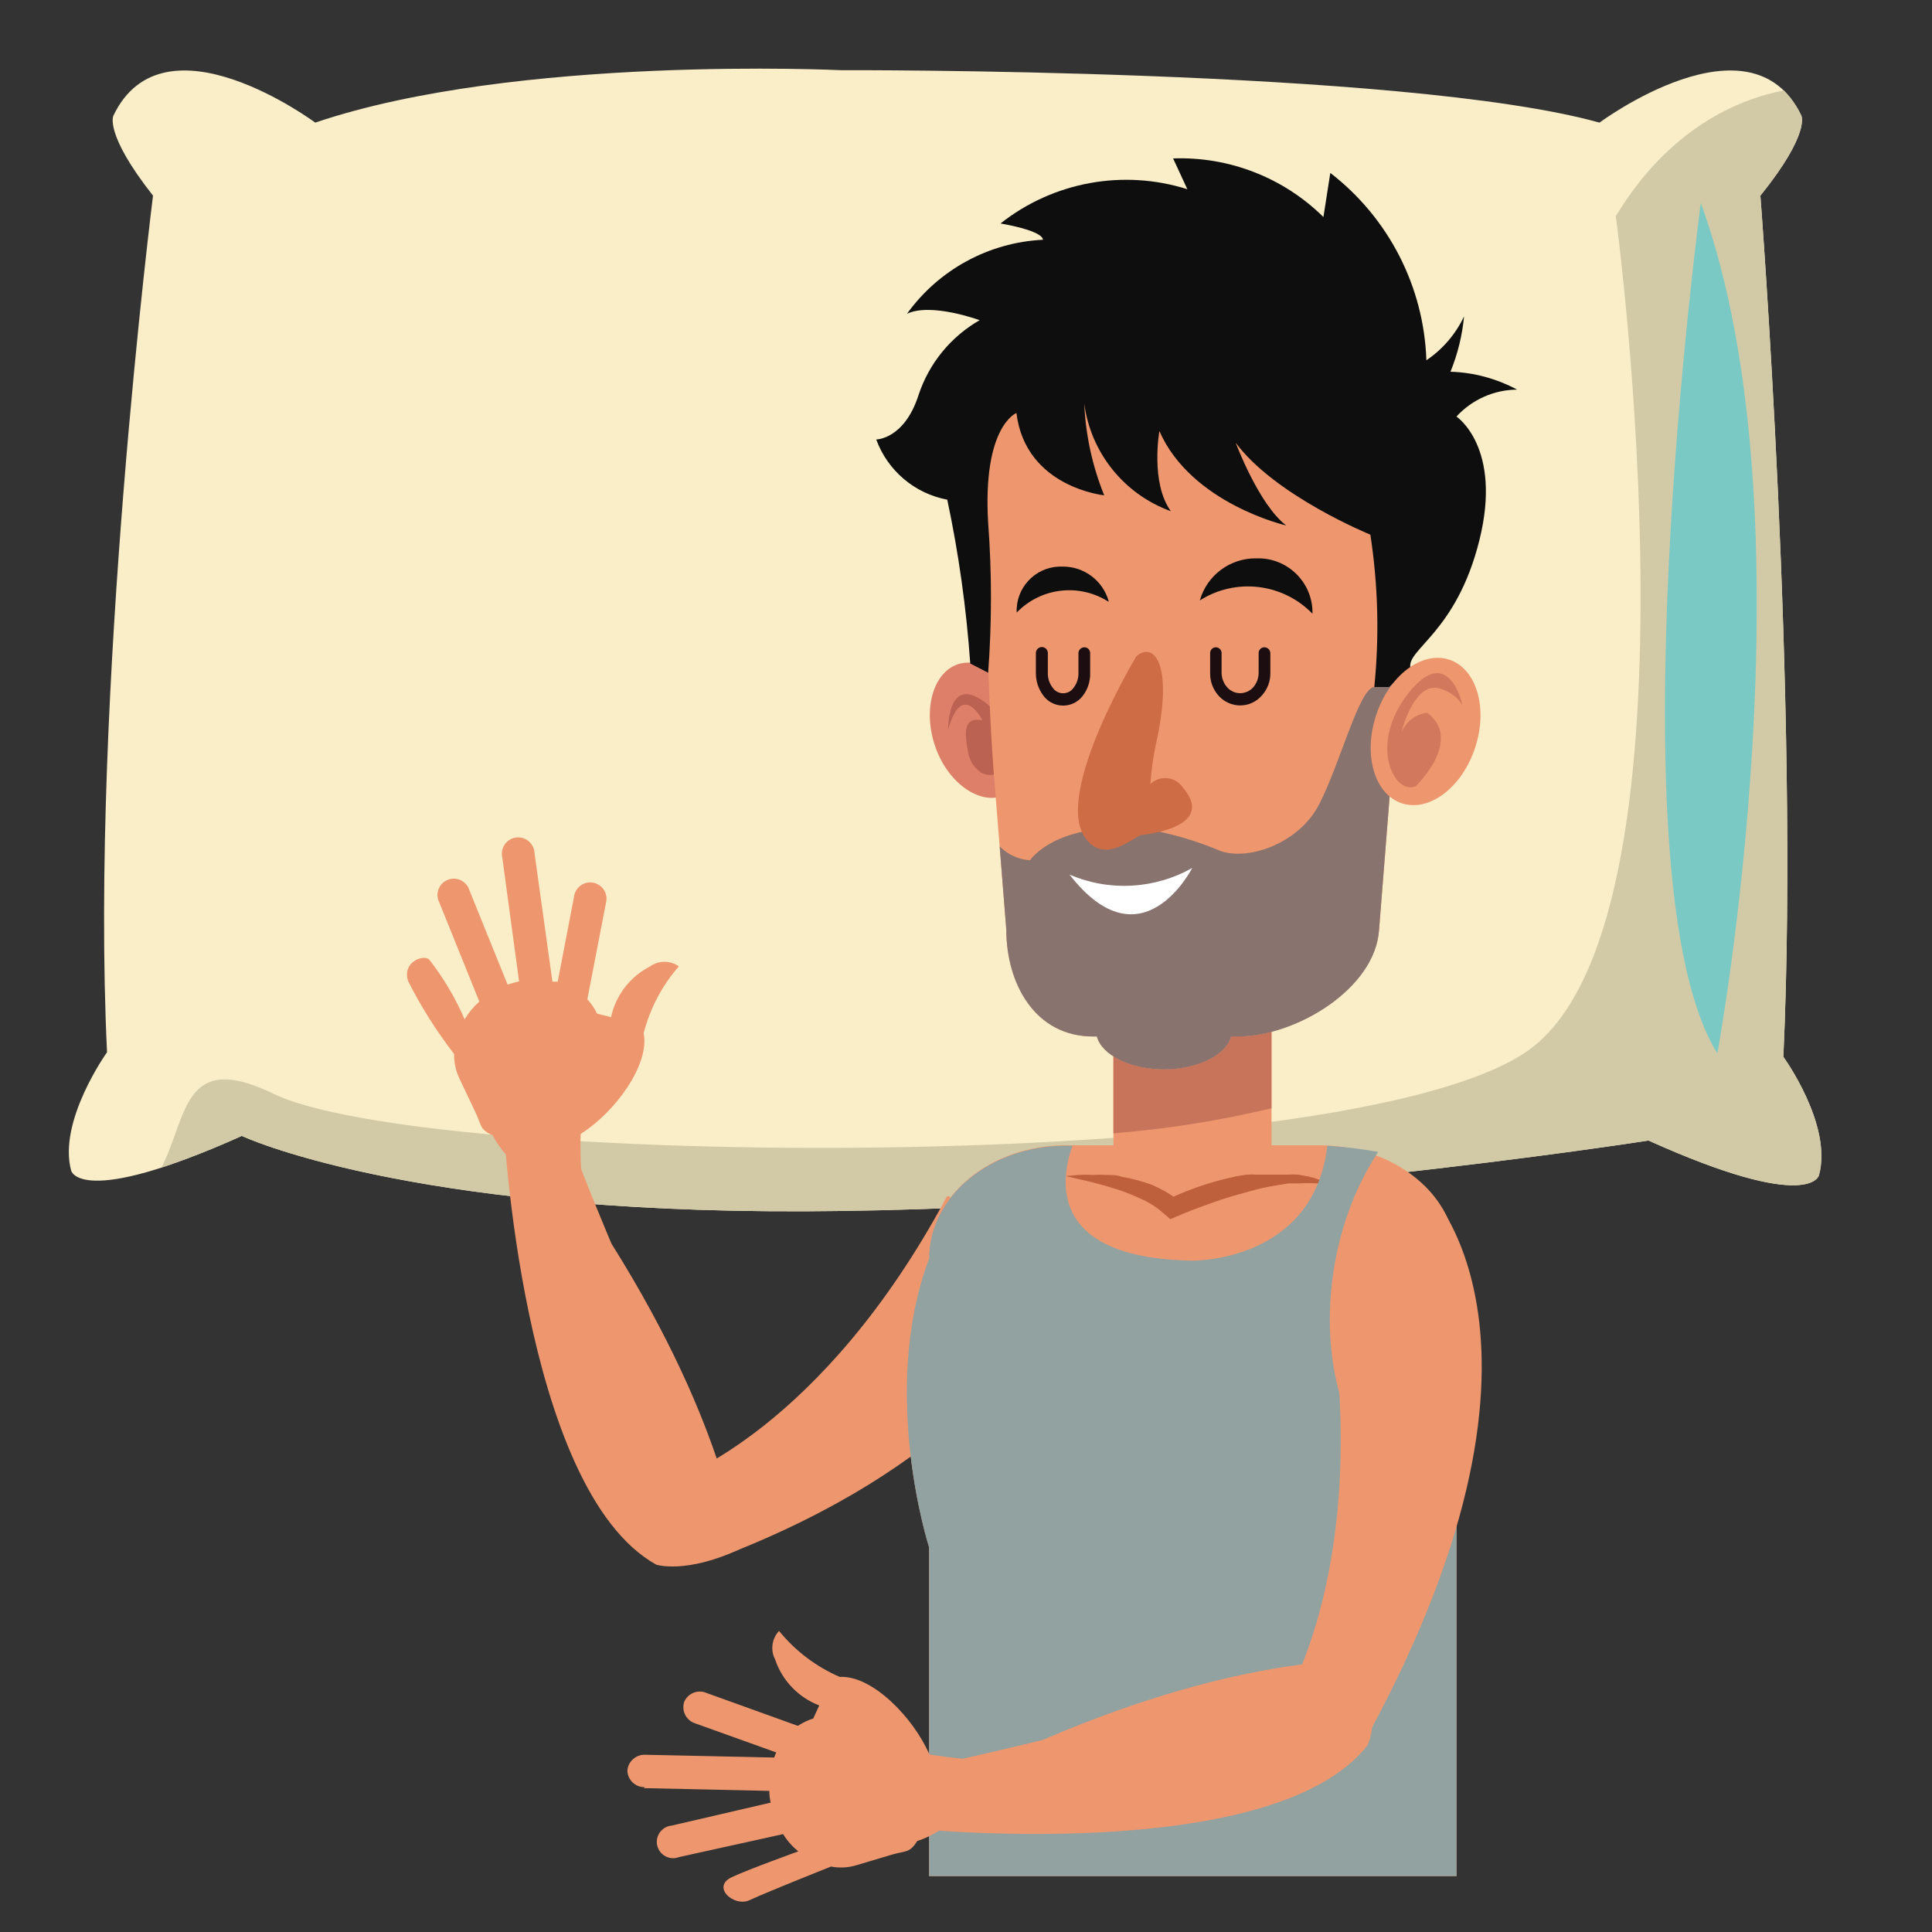 <svg xmlns="http://www.w3.org/2000/svg" xmlns:xlink="http://www.w3.org/1999/xlink" id="Layer_1" viewBox="0 0 300 300"><rect x="0" y="0" width="300" height="300" fill="#333333" stroke="none"/><defs><style>.cls-1{fill:none;}.cls-2{clip-path:url(#clippath);}.cls-3{fill:#f9eec8;}.cls-4{fill:#fff;}.cls-5{fill:#ee976e;}.cls-6{fill:#7bc9c4;}.cls-7{fill:#92a2a1;}.cls-8{fill:#bc6252;}.cls-9{fill:#ce6c45;}.cls-10{fill:#bf603d;}.cls-11{fill:#d1785d;}.cls-12{fill:#de8069;}.cls-13{fill:#d2caa7;}.cls-14{fill:#c8745b;}.cls-15{fill:#0e0e0e;}.cls-16{fill:#1c0e10;}.cls-17{fill:#88736f;}</style><clipPath id="clippath"><rect class="cls-1" x="8.94" y="1.58" width="275.68" height="294.42"></rect></clipPath></defs><g class="cls-2"><g><path class="cls-3" d="M276.92,164.1c2.53-55.17-3.57-133.72-3.57-133.72,7.85-9.74,6.35-12.45,6.35-12.45-7.85-16.34-31.33,1.11-31.33,1.11-30.37-8.46-117.77-8.14-117.77-8.14,0,0-50.46-2.43-81.65,8.14,0,0-23.48-17.45-31.33-1.11,0,0-1.53,2.71,6.14,12.45,0,0-9.81,77.83-7.14,133.01,0,0-7.67,10.71-5.57,18.38,0,0,1.28,5.96,26.48-5.39,0,0,25.2,11.96,87.54,11.71,62.35-.25,130.9-10.99,130.9-10.99,25.2,11.35,26.48,5.39,26.48,5.39,2.14-7.82-5.53-18.38-5.53-18.38"></path><path class="cls-13" d="M255.97,177.09c25.2,11.35,26.48,5.39,26.48,5.39,2.14-7.82-5.53-18.38-5.53-18.38,2.53-55.17-3.57-133.72-3.57-133.72,7.85-9.74,6.35-12.45,6.35-12.45-.68-1.44-1.6-2.75-2.71-3.89-7.14,1.39-17.84,5.89-26.09,19.52,0,0,14.95,110.63-14.1,129.9-29.05,19.27-170.91,17.84-194.39,6.35-14.06-6.78-13.28,3.57-17.34,11.49,4.25-1.42,8.42-3.06,12.49-4.92,0,0,25.2,11.96,87.54,11.71s130.9-10.99,130.9-10.99"></path><path class="cls-6" d="M264.1,31.52s-14.1,105.28,2.57,132.04c0,0,15.35-82.87-2.57-132.04"></path><path class="cls-5" d="M147.44,185.76h-.39c-19.45,36.33-42.22,43.93-42.22,43.93l7.42,11.92c34.94-13.49,49.46-32.73,55.46-46.86-6.89-2.82-13.78-5.64-20.41-8.99"></path><path class="cls-5" d="M144.3,291.32h81.87v-95.96c0-9.67-9.53-17.52-21.41-17.52h-39.26c-11.71,0-21.23,7.85-21.23,17.52-7.78,20.73,0,44.86,0,44.86v51.1"></path><path class="cls-10" d="M165.07,182.66l2.28-.21c.76-.05,1.52-.05,2.28,0,.77-.05,1.55-.05,2.32,0,.75,0,1.53,0,2.28,.29l1.14,.21,1.14,.29,1.14,.32,1.14,.39,1.11,.5,1.07,.57c.36,.25,.75,.43,1.07,.68l1,.82-1.71-.29,1.5-.68,1.46-.61c1-.39,2-.75,3.03-1.07s2.03-.61,3.1-.86l1.57-.36,1.57-.25c.53-.04,1.07-.04,1.61,0h4.82c.53-.04,1.07-.04,1.61,0l1.61,.29c.52,.12,1.03,.28,1.53,.46l1.46,.61h-1.57c-1.02-.05-2.05-.05-3.07,0h-1.5l-1.53,.25-1.46,.25-1.5,.32-1.46,.39-2.93,.82-1.46,.46-1.43,.5-2.85,1.03-1.43,.57-1.36,.57-.93,.39-.79-.68-.71-.61-.79-.61-.86-.54-.93-.5-1.93-.86-1-.39-1.03-.36-2.07-.64-2.14-.57-4.43-1.03"></path><path class="cls-7" d="M144.3,291.32h81.87v-65.27c-17.59,11.99-27.34-24.05-12.17-47.18-2.61-.47-5.24-.79-7.89-.96-2.14,18.16-20.95,17.84-20.95,17.84-22.59-.36-20.45-12.74-18.63-17.84h-1.03c-11.71,0-21.23,7.85-21.23,17.52-7.78,20.73,0,44.86,0,44.86v51.03"></path><rect class="cls-5" x="172.89" y="157.93" width="24.55" height="20.98"></rect><path class="cls-14" d="M172.89,175.98v-11.96c2.39,1.37,5.1,2.06,7.85,2,5.28,0,9.67-2.25,10.42-5.1h1c1.79-.01,3.56-.27,5.28-.75v11.92c-8.07,1.93-16.28,3.23-24.55,3.89"></path><path class="cls-12" d="M159.18,111.07c1.86,5.67,.18,11.28-3.57,12.56-3.75,1.28-8.6-2.25-10.46-7.92s-.21-11.28,3.57-12.56c3.78-1.28,8.56,2.28,10.42,7.92"></path><path class="cls-8" d="M147.23,113.42s-.25-9.96,6.89-3.39c0,0,4.21,12.31-1.64,10.03-1.24-.79-2.06-2.1-2.21-3.57-.46-2.57-.79-5.25,2.28-4.64,0,0-3.14-6.32-5.32,1.43"></path><path class="cls-5" d="M169.64,57.72h31.15c9.13,.04,16.52,7.43,16.56,16.56v11.81c0,9.1-.54,23.98-1.21,33.08l-2,25.2c-.68,9.1-12.85,16.56-21.98,16.56h-1c-.75,2.85-5.14,5.1-10.42,5.1s-9.67-2.25-10.42-5.1h-.57c-9.06,0-13.45-8.24-13.49-16.56l-2-24.98c-.68-9.1-1.18-23.98-1.18-33.12v-12.13c.04-9.13,7.43-16.52,16.56-16.56"></path><path class="cls-17" d="M216.57,105.57c-.83,.81-1.98,1.22-3.14,1.11-2.32,0-5.28,11.74-8.56,18.16-3.28,6.42-11.63,8.99-15.74,7.14-3.09-1.28-6.29-2.26-9.56-2.93-15.17-2.25-19.63,4.53-19.63,4.53-1.78-.12-3.45-.88-4.71-2.14l1.03,12.95c0,8.32,4.43,16.56,13.49,16.56h.57c.75,2.85,5.14,5.1,10.42,5.1s9.67-2.25,10.42-5.1h1c9.14,0,21.41-7.46,21.98-16.56l2-25.2c.18-2.36,.36-5.07,.5-7.99,.14-2.93,0-5.6,0-5.6"></path><path class="cls-9" d="M176.42,101.97s-12.63,20.95-8.03,27.94c2.96,4.57,7.67,0,8.81-.25,0,0,11.96-1.03,6.46-7.39-1.03-1.52-3.1-1.91-4.61-.87-.15,.1-.29,.22-.42,.34,.17-2.4,.52-4.79,1.07-7.14,2.43-11.74-.61-14.99-3.28-12.67"></path><path class="cls-15" d="M219.03,103.68l-3.35,3h-2.28c.8-7.88,.59-15.83-.61-23.66,0,0-14.77-6-20.91-14.27,0,0,3.57,9.6,7.85,12.85,0,0-14.77-3.39-19.7-14.67,0,0-1.43,8.03,1.78,12.45-7.26-2.63-12.45-9.08-13.45-16.74,.21,4.9,1.26,9.73,3.1,14.27,0,0-12.21-1.21-13.63-12.78,0,0-5.28,2.03-4.39,17.06,.58,7.75,.58,15.52,0,23.27l-2.78-1.43c-.6-8.55-1.79-17.06-3.57-25.44-5.07-.96-9.26-4.51-11.03-9.35,0,0,4.35,0,6.57-6.89,1.62-4.92,5-9.06,9.49-11.63,0,0-7.53-2.78-11.28-1,4.92-6.84,12.68-11.07,21.09-11.49,0,0,.43-1.28-6.57-2.53,8.19-6.47,19.06-8.46,29.01-5.32l-2.21-4.78c8.7-.31,17.15,2.98,23.34,9.1l1.07-6.85c9.06,6.99,14.53,17.65,14.92,29.09,2.53-1.7,4.55-4.06,5.85-6.82-.28,2.95-.99,5.85-2.11,8.6,3.62,.11,7.16,1.07,10.35,2.78-3.58,.02-7,1.54-9.42,4.18,0,0,7.14,4.75,3.57,19.16-3.57,14.42-11.42,16.99-10.71,19.91"></path><path class="cls-5" d="M213.68,111.07c-2.03,6.14-.25,12.28,4,13.67,4.25,1.39,9.35-2.46,11.38-8.64,2.03-6.17,.21-12.28-4.03-13.67s-9.35,2.46-11.35,8.64"></path><path class="cls-11" d="M219.03,122.27c-3.03,0-6.17-7.14-.36-14.6,1.82-2.32,3.32-3.14,4.5-3.14,2.85,0,3.93,4.96,3.93,4.96-.96-1.49-2.53-2.48-4.28-2.71-3.57,0-5.21,6.96-5.21,6.96,.68-1.67,2.21-2.84,4-3.07,5.67,4.28-1.75,11.38-1.75,11.38-.25,.13-.53,.21-.82,.21"></path><path class="cls-15" d="M186.31,93.23c5.58-3.54,12.88-2.68,17.49,2.07,.1-4.65-3.59-8.5-8.24-8.6-.17,0-.34,0-.51,0-4.05-.04-7.63,2.63-8.74,6.53"></path><path class="cls-15" d="M172.14,93.44c-4.55-2.91-10.52-2.21-14.27,1.68-.16-3.78,2.77-6.98,6.55-7.14,.19,0,.39,0,.58,0,3.3-.03,6.22,2.14,7.14,5.32"></path><path class="cls-16" d="M167.46,101.4v3.07c.03,.84-.24,1.66-.75,2.32-.61,.9-1.83,1.13-2.73,.52-.21-.14-.38-.32-.52-.52-.51-.66-.78-1.48-.75-2.32v-3.07c0-.51-.42-.93-.93-.93s-.93,.42-.93,.93v3.07c-.02,1.29,.4,2.54,1.18,3.57,1.27,1.69,3.66,2.02,5.35,.76,.29-.22,.54-.47,.76-.76,.78-1.02,1.18-2.28,1.14-3.57v-3.07c0-.49-.4-.89-.89-.89-.5,0-.91,.39-.93,.89"></path><path class="cls-16" d="M195.44,101.4v3.07c0,.84-.31,1.65-.86,2.28-.51,.56-1.24,.88-2,.89-.76,0-1.49-.32-2-.89-.57-.62-.89-1.44-.89-2.28v-3.07c0-.49-.4-.89-.89-.89s-.89,.4-.89,.89v3.07c-.03,1.31,.44,2.59,1.32,3.57,.86,.95,2.07,1.5,3.35,1.5,1.27,0,2.48-.55,3.32-1.5,.9-.97,1.39-2.25,1.36-3.57v-3.07c-.02-.5-.43-.89-.93-.89-.49,0-.89,.4-.89,.89"></path><path class="cls-4" d="M166.07,135.8c6.16,2.66,13.22,2.28,19.06-1.03,0,0-7.82,15.49-19.06,1.03"></path><path class="cls-5" d="M221.1,184.08s25.94,23.73-10.35,88.36l-12.92-5.5s14.27-19.2,9.31-59.99l13.95-22.88"></path><path class="cls-5" d="M211.89,257.89s-18.49-1.25-49.96,12.28c0,0-10.71,2.68-20.52,4.64l-.89,9.03s57.1,6.1,71.84-12.85c0,0,2.18-4.32-.36-13.1"></path><path class="cls-5" d="M100.01,277.66l19.45,.43c0,.61,.07,1.22,.21,1.82l-15.38,3.57c-1.39,.13-2.42,1.37-2.29,2.76,.13,1.39,1.37,2.42,2.76,2.29,.23-.02,.45-.07,.67-.16l16.17-3.57c.63,1.02,1.43,1.92,2.36,2.68,0,0-7.82,2.82-10.31,4-3.28,1.53,.36,4.71,2.75,3.57,3.28-1.5,12.63-5.21,12.63-5.21,1.32,.25,2.68,.18,3.96-.21l5.5-1.64c2.18-.64,2.75-.21,3.93-2.11,1.72-.56,3.32-1.44,4.71-2.61-.96-3.78,1.39-6.78,2.53-10.14-.18,0-5.17-.61-5.35-.71-2.46-5.67-8.85-12.31-13.92-12.03-3.67-1.59-6.9-4.04-9.42-7.14-1.12,1.2-1.37,2.97-.61,4.43,1.1,3.28,3.62,5.9,6.85,7.14l-.93,2.03c-.84,.27-1.65,.65-2.39,1.14l-14.27-5.14c-1.34-.53-2.85,.12-3.39,1.45,0,0,0,0,0,.01-.42,1.37,.32,2.82,1.68,3.28l12.63,4.53c-.13,.25-.24,.52-.32,.79l-20.02-.43c-1.44-.06-2.67,1.03-2.78,2.46,.04,1.44,1.23,2.59,2.68,2.57"></path><path class="cls-5" d="M114.79,240.58s-1.61-18.45-19.84-47.46c0,0-4.28-10.06-7.74-19.56l-9.06,.39s2.78,57.35,23.77,69.02c0,0,4.6,1.46,12.88-2.39"></path><path class="cls-5" d="M77.99,133.12l2.61,19.27c-.6,.13-1.2,.3-1.78,.5l-5.92-14.63c-.4-1.34-1.8-2.11-3.15-1.72-1.34,.4-2.11,1.8-1.72,3.15,.05,.16,.11,.31,.19,.46l6.21,15.38c-.9,.79-1.67,1.72-2.28,2.75-1.43-3.31-3.28-6.43-5.5-9.28-.82-.82-4.25,.29-3.28,3.35,2.02,3.99,4.41,7.78,7.14,11.31-.02,1.34,.28,2.68,.86,3.89l2.46,5.17c.96,2.03,.64,2.68,2.68,3.57,.82,1.61,1.95,3.04,3.32,4.21,3.57-1.5,6.89,.36,10.38,.96,0,0-.18-5.25,0-5.42,5.25-3.28,10.71-10.71,9.74-15.6,.98-3.84,2.85-7.4,5.46-10.38-1.34-.95-3.13-.95-4.46,0-3.11,1.58-5.34,4.48-6.07,7.89l-2.18-.57c-.38-.81-.89-1.56-1.5-2.21l2.89-14.95c.37-1.35-.43-2.74-1.78-3.11-1.35-.37-2.74,.43-3.11,1.78-.03,.12-.06,.25-.07,.37l-2.53,13.17h-.82l-2.78-19.95c-.05-1.4-1.22-2.49-2.62-2.45s-2.49,1.22-2.45,2.62c0,.17,.03,.34,.07,.5"></path></g></g></svg>